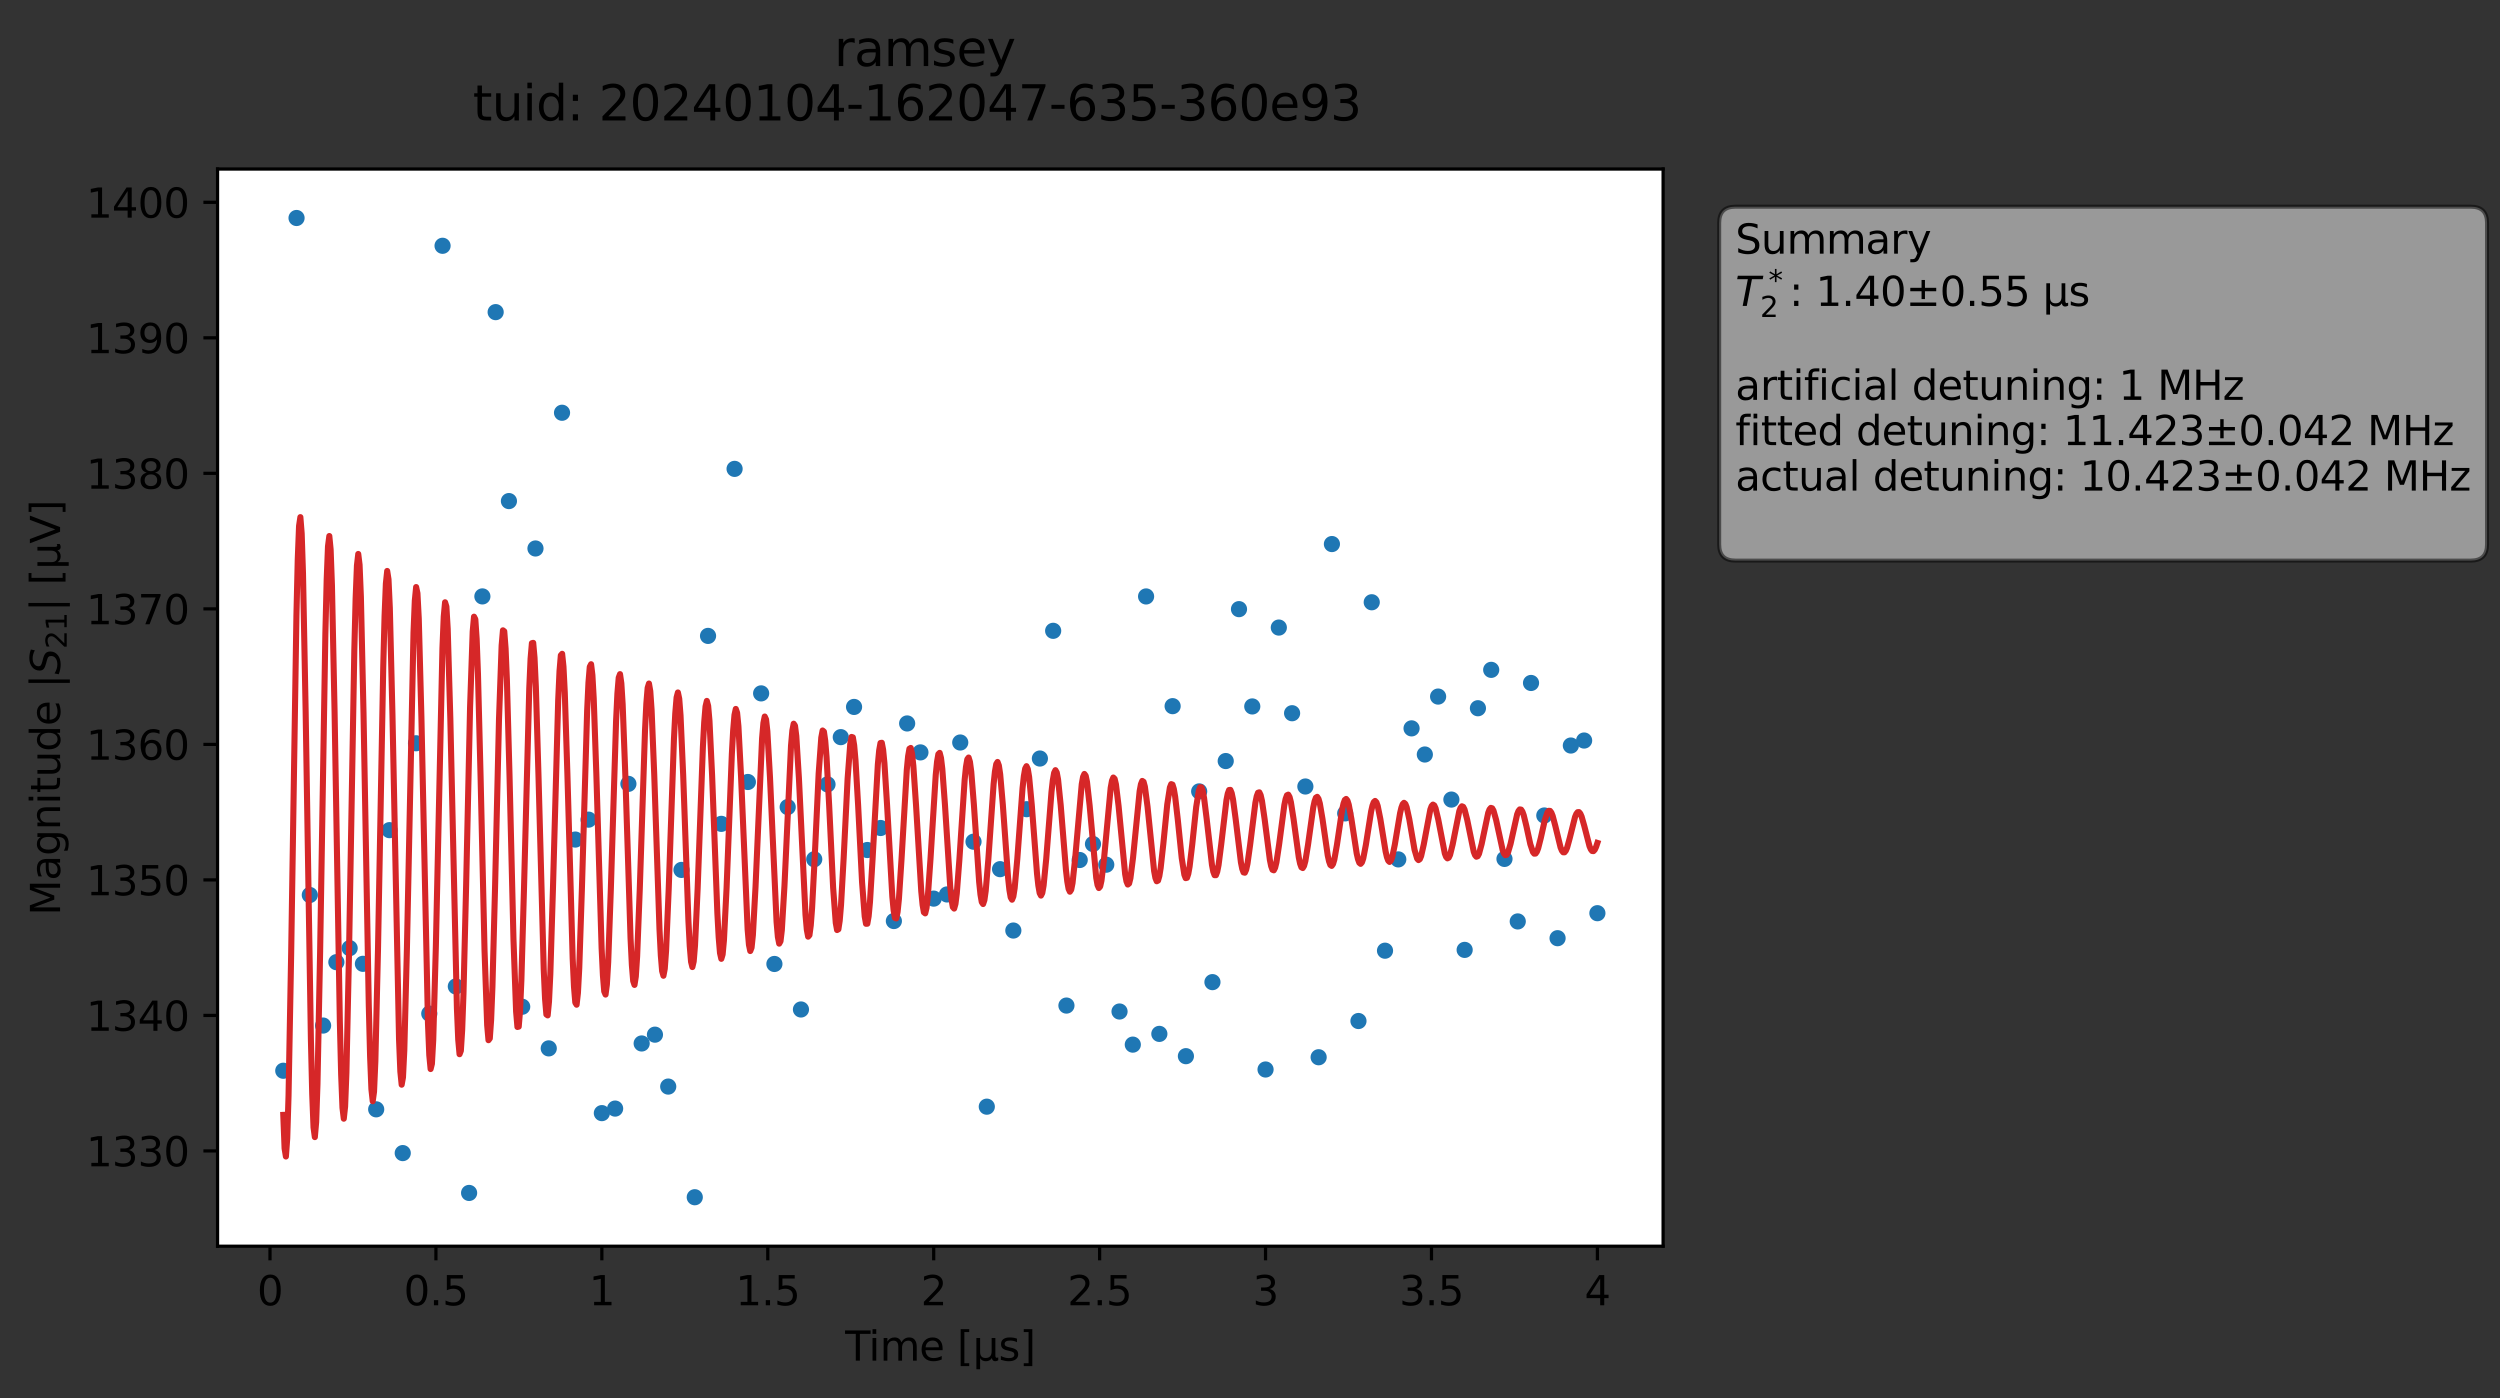 <?xml version="1.0" encoding="utf-8" standalone="no"?>
<!DOCTYPE svg PUBLIC "-//W3C//DTD SVG 1.1//EN"
  "http://www.w3.org/Graphics/SVG/1.1/DTD/svg11.dtd">
<svg xmlns:xlink="http://www.w3.org/1999/xlink" width="617.626pt" height="345.428pt" viewBox="0 0 617.626 345.428" xmlns="http://www.w3.org/2000/svg" version="1.1">
 <rect x="0" y="0" width="617.626" height="345.428" fill="#333333" stroke="none"/>
 <defs>
  <style type="text/css">*{stroke-linejoin: round; stroke-linecap: butt}</style>
 </defs>
 <g id="figure_1">
  <g id="patch_1">
   <path d="M 0 345.428 
L 617.626 345.428 
L 617.626 -0 
L 0 -0 
L 0 345.428 
z
" style="fill: none; opacity: 0"/>
  </g>
  <g id="axes_1">
   <g id="patch_2">
    <path d="M 53.75 307.872 
L 410.87 307.872 
L 410.87 41.76 
L 53.75 41.76 
z
" style="fill: #ffffff"/>
   </g>
   <g id="matplotlib.axis_1">
    <g id="xtick_1">
     <g id="line2d_1">
      <defs>
       <path id="m77ac76344a" d="M 0 0 
L 0 3.5 
" style="stroke: #000000; stroke-width: 0.8"/>
      </defs>
      <g>
       <use xlink:href="#m77ac76344a" x="66.703" y="307.872" style="stroke: #000000; stroke-width: 0.8"/>
      </g>
     </g>
     <g id="text_1">
      <!-- 0 -->
      <g transform="translate(63.522 322.47) scale(0.1 -0.1)">
       <defs>
        <path id="DejaVuSans-30" d="M 2034 4250 
Q 1547 4250 1301 3770 
Q 1056 3291 1056 2328 
Q 1056 1369 1301 889 
Q 1547 409 2034 409 
Q 2525 409 2770 889 
Q 3016 1369 3016 2328 
Q 3016 3291 2770 3770 
Q 2525 4250 2034 4250 
z
M 2034 4750 
Q 2819 4750 3233 4129 
Q 3647 3509 3647 2328 
Q 3647 1150 3233 529 
Q 2819 -91 2034 -91 
Q 1250 -91 836 529 
Q 422 1150 422 2328 
Q 422 3509 836 4129 
Q 1250 4750 2034 4750 
z
" transform="scale(0.016)"/>
       </defs>
       <use xlink:href="#DejaVuSans-30"/>
      </g>
     </g>
    </g>
    <g id="xtick_2">
     <g id="line2d_2">
      <g>
       <use xlink:href="#m77ac76344a" x="107.695" y="307.872" style="stroke: #000000; stroke-width: 0.8"/>
      </g>
     </g>
     <g id="text_2">
      <!-- 0.5 -->
      <g transform="translate(99.744 322.47) scale(0.1 -0.1)">
       <defs>
        <path id="DejaVuSans-2e" d="M 684 794 
L 1344 794 
L 1344 0 
L 684 0 
L 684 794 
z
" transform="scale(0.016)"/>
        <path id="DejaVuSans-35" d="M 691 4666 
L 3169 4666 
L 3169 4134 
L 1269 4134 
L 1269 2991 
Q 1406 3038 1543 3061 
Q 1681 3084 1819 3084 
Q 2600 3084 3056 2656 
Q 3513 2228 3513 1497 
Q 3513 744 3044 326 
Q 2575 -91 1722 -91 
Q 1428 -91 1123 -41 
Q 819 9 494 109 
L 494 744 
Q 775 591 1075 516 
Q 1375 441 1709 441 
Q 2250 441 2565 725 
Q 2881 1009 2881 1497 
Q 2881 1984 2565 2268 
Q 2250 2553 1709 2553 
Q 1456 2553 1204 2497 
Q 953 2441 691 2322 
L 691 4666 
z
" transform="scale(0.016)"/>
       </defs>
       <use xlink:href="#DejaVuSans-30"/>
       <use xlink:href="#DejaVuSans-2e" x="63.623"/>
       <use xlink:href="#DejaVuSans-35" x="95.41"/>
      </g>
     </g>
    </g>
    <g id="xtick_3">
     <g id="line2d_3">
      <g>
       <use xlink:href="#m77ac76344a" x="148.687" y="307.872" style="stroke: #000000; stroke-width: 0.8"/>
      </g>
     </g>
     <g id="text_3">
      <!-- 1 -->
      <g transform="translate(145.506 322.47) scale(0.1 -0.1)">
       <defs>
        <path id="DejaVuSans-31" d="M 794 531 
L 1825 531 
L 1825 4091 
L 703 3866 
L 703 4441 
L 1819 4666 
L 2450 4666 
L 2450 531 
L 3481 531 
L 3481 0 
L 794 0 
L 794 531 
z
" transform="scale(0.016)"/>
       </defs>
       <use xlink:href="#DejaVuSans-31"/>
      </g>
     </g>
    </g>
    <g id="xtick_4">
     <g id="line2d_4">
      <g>
       <use xlink:href="#m77ac76344a" x="189.679" y="307.872" style="stroke: #000000; stroke-width: 0.8"/>
      </g>
     </g>
     <g id="text_4">
      <!-- 1.5 -->
      <g transform="translate(181.727 322.47) scale(0.1 -0.1)">
       <use xlink:href="#DejaVuSans-31"/>
       <use xlink:href="#DejaVuSans-2e" x="63.623"/>
       <use xlink:href="#DejaVuSans-35" x="95.41"/>
      </g>
     </g>
    </g>
    <g id="xtick_5">
     <g id="line2d_5">
      <g>
       <use xlink:href="#m77ac76344a" x="230.67" y="307.872" style="stroke: #000000; stroke-width: 0.8"/>
      </g>
     </g>
     <g id="text_5">
      <!-- 2 -->
      <g transform="translate(227.489 322.47) scale(0.1 -0.1)">
       <defs>
        <path id="DejaVuSans-32" d="M 1228 531 
L 3431 531 
L 3431 0 
L 469 0 
L 469 531 
Q 828 903 1448 1529 
Q 2069 2156 2228 2338 
Q 2531 2678 2651 2914 
Q 2772 3150 2772 3378 
Q 2772 3750 2511 3984 
Q 2250 4219 1831 4219 
Q 1534 4219 1204 4116 
Q 875 4013 500 3803 
L 500 4441 
Q 881 4594 1212 4672 
Q 1544 4750 1819 4750 
Q 2544 4750 2975 4387 
Q 3406 4025 3406 3419 
Q 3406 3131 3298 2873 
Q 3191 2616 2906 2266 
Q 2828 2175 2409 1742 
Q 1991 1309 1228 531 
z
" transform="scale(0.016)"/>
       </defs>
       <use xlink:href="#DejaVuSans-32"/>
      </g>
     </g>
    </g>
    <g id="xtick_6">
     <g id="line2d_6">
      <g>
       <use xlink:href="#m77ac76344a" x="271.662" y="307.872" style="stroke: #000000; stroke-width: 0.8"/>
      </g>
     </g>
     <g id="text_6">
      <!-- 2.5 -->
      <g transform="translate(263.711 322.47) scale(0.1 -0.1)">
       <use xlink:href="#DejaVuSans-32"/>
       <use xlink:href="#DejaVuSans-2e" x="63.623"/>
       <use xlink:href="#DejaVuSans-35" x="95.41"/>
      </g>
     </g>
    </g>
    <g id="xtick_7">
     <g id="line2d_7">
      <g>
       <use xlink:href="#m77ac76344a" x="312.654" y="307.872" style="stroke: #000000; stroke-width: 0.8"/>
      </g>
     </g>
     <g id="text_7">
      <!-- 3 -->
      <g transform="translate(309.473 322.47) scale(0.1 -0.1)">
       <defs>
        <path id="DejaVuSans-33" d="M 2597 2516 
Q 3050 2419 3304 2112 
Q 3559 1806 3559 1356 
Q 3559 666 3084 287 
Q 2609 -91 1734 -91 
Q 1441 -91 1130 -33 
Q 819 25 488 141 
L 488 750 
Q 750 597 1062 519 
Q 1375 441 1716 441 
Q 2309 441 2620 675 
Q 2931 909 2931 1356 
Q 2931 1769 2642 2001 
Q 2353 2234 1838 2234 
L 1294 2234 
L 1294 2753 
L 1863 2753 
Q 2328 2753 2575 2939 
Q 2822 3125 2822 3475 
Q 2822 3834 2567 4026 
Q 2313 4219 1838 4219 
Q 1578 4219 1281 4162 
Q 984 4106 628 3988 
L 628 4550 
Q 988 4650 1302 4700 
Q 1616 4750 1894 4750 
Q 2613 4750 3031 4423 
Q 3450 4097 3450 3541 
Q 3450 3153 3228 2886 
Q 3006 2619 2597 2516 
z
" transform="scale(0.016)"/>
       </defs>
       <use xlink:href="#DejaVuSans-33"/>
      </g>
     </g>
    </g>
    <g id="xtick_8">
     <g id="line2d_8">
      <g>
       <use xlink:href="#m77ac76344a" x="353.646" y="307.872" style="stroke: #000000; stroke-width: 0.8"/>
      </g>
     </g>
     <g id="text_8">
      <!-- 3.5 -->
      <g transform="translate(345.694 322.47) scale(0.1 -0.1)">
       <use xlink:href="#DejaVuSans-33"/>
       <use xlink:href="#DejaVuSans-2e" x="63.623"/>
       <use xlink:href="#DejaVuSans-35" x="95.41"/>
      </g>
     </g>
    </g>
    <g id="xtick_9">
     <g id="line2d_9">
      <g>
       <use xlink:href="#m77ac76344a" x="394.637" y="307.872" style="stroke: #000000; stroke-width: 0.8"/>
      </g>
     </g>
     <g id="text_9">
      <!-- 4 -->
      <g transform="translate(391.456 322.47) scale(0.1 -0.1)">
       <defs>
        <path id="DejaVuSans-34" d="M 2419 4116 
L 825 1625 
L 2419 1625 
L 2419 4116 
z
M 2253 4666 
L 3047 4666 
L 3047 1625 
L 3713 1625 
L 3713 1100 
L 3047 1100 
L 3047 0 
L 2419 0 
L 2419 1100 
L 313 1100 
L 313 1709 
L 2253 4666 
z
" transform="scale(0.016)"/>
       </defs>
       <use xlink:href="#DejaVuSans-34"/>
      </g>
     </g>
    </g>
    <g id="text_10">
     <!-- Time [μs] -->
     <g transform="translate(208.8 336.149) scale(0.1 -0.1)">
      <defs>
       <path id="DejaVuSans-54" d="M -19 4666 
L 3928 4666 
L 3928 4134 
L 2272 4134 
L 2272 0 
L 1638 0 
L 1638 4134 
L -19 4134 
L -19 4666 
z
" transform="scale(0.016)"/>
       <path id="DejaVuSans-69" d="M 603 3500 
L 1178 3500 
L 1178 0 
L 603 0 
L 603 3500 
z
M 603 4863 
L 1178 4863 
L 1178 4134 
L 603 4134 
L 603 4863 
z
" transform="scale(0.016)"/>
       <path id="DejaVuSans-6d" d="M 3328 2828 
Q 3544 3216 3844 3400 
Q 4144 3584 4550 3584 
Q 5097 3584 5394 3201 
Q 5691 2819 5691 2113 
L 5691 0 
L 5113 0 
L 5113 2094 
Q 5113 2597 4934 2840 
Q 4756 3084 4391 3084 
Q 3944 3084 3684 2787 
Q 3425 2491 3425 1978 
L 3425 0 
L 2847 0 
L 2847 2094 
Q 2847 2600 2669 2842 
Q 2491 3084 2119 3084 
Q 1678 3084 1418 2786 
Q 1159 2488 1159 1978 
L 1159 0 
L 581 0 
L 581 3500 
L 1159 3500 
L 1159 2956 
Q 1356 3278 1631 3431 
Q 1906 3584 2284 3584 
Q 2666 3584 2933 3390 
Q 3200 3197 3328 2828 
z
" transform="scale(0.016)"/>
       <path id="DejaVuSans-65" d="M 3597 1894 
L 3597 1613 
L 953 1613 
Q 991 1019 1311 708 
Q 1631 397 2203 397 
Q 2534 397 2845 478 
Q 3156 559 3463 722 
L 3463 178 
Q 3153 47 2828 -22 
Q 2503 -91 2169 -91 
Q 1331 -91 842 396 
Q 353 884 353 1716 
Q 353 2575 817 3079 
Q 1281 3584 2069 3584 
Q 2775 3584 3186 3129 
Q 3597 2675 3597 1894 
z
M 3022 2063 
Q 3016 2534 2758 2815 
Q 2500 3097 2075 3097 
Q 1594 3097 1305 2825 
Q 1016 2553 972 2059 
L 3022 2063 
z
" transform="scale(0.016)"/>
       <path id="DejaVuSans-20" transform="scale(0.016)"/>
       <path id="DejaVuSans-5b" d="M 550 4863 
L 1875 4863 
L 1875 4416 
L 1125 4416 
L 1125 -397 
L 1875 -397 
L 1875 -844 
L 550 -844 
L 550 4863 
z
" transform="scale(0.016)"/>
       <path id="DejaVuSans-3bc" d="M 544 -1331 
L 544 3500 
L 1119 3500 
L 1119 1325 
Q 1119 872 1334 640 
Q 1550 409 1972 409 
Q 2434 409 2667 671 
Q 2900 934 2900 1459 
L 2900 3500 
L 3475 3500 
L 3475 806 
Q 3475 619 3529 530 
Q 3584 441 3700 441 
Q 3728 441 3778 458 
Q 3828 475 3916 513 
L 3916 50 
Q 3788 -22 3673 -56 
Q 3559 -91 3450 -91 
Q 3234 -91 3106 31 
Q 2978 153 2931 403 
Q 2775 156 2548 32 
Q 2322 -91 2016 -91 
Q 1697 -91 1473 31 
Q 1250 153 1119 397 
L 1119 -1331 
L 544 -1331 
z
" transform="scale(0.016)"/>
       <path id="DejaVuSans-73" d="M 2834 3397 
L 2834 2853 
Q 2591 2978 2328 3040 
Q 2066 3103 1784 3103 
Q 1356 3103 1142 2972 
Q 928 2841 928 2578 
Q 928 2378 1081 2264 
Q 1234 2150 1697 2047 
L 1894 2003 
Q 2506 1872 2764 1633 
Q 3022 1394 3022 966 
Q 3022 478 2636 193 
Q 2250 -91 1575 -91 
Q 1294 -91 989 -36 
Q 684 19 347 128 
L 347 722 
Q 666 556 975 473 
Q 1284 391 1588 391 
Q 1994 391 2212 530 
Q 2431 669 2431 922 
Q 2431 1156 2273 1281 
Q 2116 1406 1581 1522 
L 1381 1569 
Q 847 1681 609 1914 
Q 372 2147 372 2553 
Q 372 3047 722 3315 
Q 1072 3584 1716 3584 
Q 2034 3584 2315 3537 
Q 2597 3491 2834 3397 
z
" transform="scale(0.016)"/>
       <path id="DejaVuSans-5d" d="M 1947 4863 
L 1947 -844 
L 622 -844 
L 622 -397 
L 1369 -397 
L 1369 4416 
L 622 4416 
L 622 4863 
L 1947 4863 
z
" transform="scale(0.016)"/>
      </defs>
      <use xlink:href="#DejaVuSans-54"/>
      <use xlink:href="#DejaVuSans-69" x="57.959"/>
      <use xlink:href="#DejaVuSans-6d" x="85.742"/>
      <use xlink:href="#DejaVuSans-65" x="183.154"/>
      <use xlink:href="#DejaVuSans-20" x="244.678"/>
      <use xlink:href="#DejaVuSans-5b" x="276.465"/>
      <use xlink:href="#DejaVuSans-3bc" x="315.479"/>
      <use xlink:href="#DejaVuSans-73" x="379.102"/>
      <use xlink:href="#DejaVuSans-5d" x="431.201"/>
     </g>
    </g>
   </g>
   <g id="matplotlib.axis_2">
    <g id="ytick_1">
     <g id="line2d_10">
      <defs>
       <path id="m6d3732e608" d="M 0 0 
L -3.5 0 
" style="stroke: #000000; stroke-width: 0.8"/>
      </defs>
      <g>
       <use xlink:href="#m6d3732e608" x="53.75" y="284.34" style="stroke: #000000; stroke-width: 0.8"/>
      </g>
     </g>
     <g id="text_11">
      <!-- 1330 -->
      <g transform="translate(21.3 288.14) scale(0.1 -0.1)">
       <use xlink:href="#DejaVuSans-31"/>
       <use xlink:href="#DejaVuSans-33" x="63.623"/>
       <use xlink:href="#DejaVuSans-33" x="127.246"/>
       <use xlink:href="#DejaVuSans-30" x="190.869"/>
      </g>
     </g>
    </g>
    <g id="ytick_2">
     <g id="line2d_11">
      <g>
       <use xlink:href="#m6d3732e608" x="53.75" y="250.861" style="stroke: #000000; stroke-width: 0.8"/>
      </g>
     </g>
     <g id="text_12">
      <!-- 1340 -->
      <g transform="translate(21.3 254.66) scale(0.1 -0.1)">
       <use xlink:href="#DejaVuSans-31"/>
       <use xlink:href="#DejaVuSans-33" x="63.623"/>
       <use xlink:href="#DejaVuSans-34" x="127.246"/>
       <use xlink:href="#DejaVuSans-30" x="190.869"/>
      </g>
     </g>
    </g>
    <g id="ytick_3">
     <g id="line2d_12">
      <g>
       <use xlink:href="#m6d3732e608" x="53.75" y="217.381" style="stroke: #000000; stroke-width: 0.8"/>
      </g>
     </g>
     <g id="text_13">
      <!-- 1350 -->
      <g transform="translate(21.3 221.18) scale(0.1 -0.1)">
       <use xlink:href="#DejaVuSans-31"/>
       <use xlink:href="#DejaVuSans-33" x="63.623"/>
       <use xlink:href="#DejaVuSans-35" x="127.246"/>
       <use xlink:href="#DejaVuSans-30" x="190.869"/>
      </g>
     </g>
    </g>
    <g id="ytick_4">
     <g id="line2d_13">
      <g>
       <use xlink:href="#m6d3732e608" x="53.75" y="183.901" style="stroke: #000000; stroke-width: 0.8"/>
      </g>
     </g>
     <g id="text_14">
      <!-- 1360 -->
      <g transform="translate(21.3 187.7) scale(0.1 -0.1)">
       <defs>
        <path id="DejaVuSans-36" d="M 2113 2584 
Q 1688 2584 1439 2293 
Q 1191 2003 1191 1497 
Q 1191 994 1439 701 
Q 1688 409 2113 409 
Q 2538 409 2786 701 
Q 3034 994 3034 1497 
Q 3034 2003 2786 2293 
Q 2538 2584 2113 2584 
z
M 3366 4563 
L 3366 3988 
Q 3128 4100 2886 4159 
Q 2644 4219 2406 4219 
Q 1781 4219 1451 3797 
Q 1122 3375 1075 2522 
Q 1259 2794 1537 2939 
Q 1816 3084 2150 3084 
Q 2853 3084 3261 2657 
Q 3669 2231 3669 1497 
Q 3669 778 3244 343 
Q 2819 -91 2113 -91 
Q 1303 -91 875 529 
Q 447 1150 447 2328 
Q 447 3434 972 4092 
Q 1497 4750 2381 4750 
Q 2619 4750 2861 4703 
Q 3103 4656 3366 4563 
z
" transform="scale(0.016)"/>
       </defs>
       <use xlink:href="#DejaVuSans-31"/>
       <use xlink:href="#DejaVuSans-33" x="63.623"/>
       <use xlink:href="#DejaVuSans-36" x="127.246"/>
       <use xlink:href="#DejaVuSans-30" x="190.869"/>
      </g>
     </g>
    </g>
    <g id="ytick_5">
     <g id="line2d_14">
      <g>
       <use xlink:href="#m6d3732e608" x="53.75" y="150.421" style="stroke: #000000; stroke-width: 0.8"/>
      </g>
     </g>
     <g id="text_15">
      <!-- 1370 -->
      <g transform="translate(21.3 154.22) scale(0.1 -0.1)">
       <defs>
        <path id="DejaVuSans-37" d="M 525 4666 
L 3525 4666 
L 3525 4397 
L 1831 0 
L 1172 0 
L 2766 4134 
L 525 4134 
L 525 4666 
z
" transform="scale(0.016)"/>
       </defs>
       <use xlink:href="#DejaVuSans-31"/>
       <use xlink:href="#DejaVuSans-33" x="63.623"/>
       <use xlink:href="#DejaVuSans-37" x="127.246"/>
       <use xlink:href="#DejaVuSans-30" x="190.869"/>
      </g>
     </g>
    </g>
    <g id="ytick_6">
     <g id="line2d_15">
      <g>
       <use xlink:href="#m6d3732e608" x="53.75" y="116.941" style="stroke: #000000; stroke-width: 0.8"/>
      </g>
     </g>
     <g id="text_16">
      <!-- 1380 -->
      <g transform="translate(21.3 120.741) scale(0.1 -0.1)">
       <defs>
        <path id="DejaVuSans-38" d="M 2034 2216 
Q 1584 2216 1326 1975 
Q 1069 1734 1069 1313 
Q 1069 891 1326 650 
Q 1584 409 2034 409 
Q 2484 409 2743 651 
Q 3003 894 3003 1313 
Q 3003 1734 2745 1975 
Q 2488 2216 2034 2216 
z
M 1403 2484 
Q 997 2584 770 2862 
Q 544 3141 544 3541 
Q 544 4100 942 4425 
Q 1341 4750 2034 4750 
Q 2731 4750 3128 4425 
Q 3525 4100 3525 3541 
Q 3525 3141 3298 2862 
Q 3072 2584 2669 2484 
Q 3125 2378 3379 2068 
Q 3634 1759 3634 1313 
Q 3634 634 3220 271 
Q 2806 -91 2034 -91 
Q 1263 -91 848 271 
Q 434 634 434 1313 
Q 434 1759 690 2068 
Q 947 2378 1403 2484 
z
M 1172 3481 
Q 1172 3119 1398 2916 
Q 1625 2713 2034 2713 
Q 2441 2713 2670 2916 
Q 2900 3119 2900 3481 
Q 2900 3844 2670 4047 
Q 2441 4250 2034 4250 
Q 1625 4250 1398 4047 
Q 1172 3844 1172 3481 
z
" transform="scale(0.016)"/>
       </defs>
       <use xlink:href="#DejaVuSans-31"/>
       <use xlink:href="#DejaVuSans-33" x="63.623"/>
       <use xlink:href="#DejaVuSans-38" x="127.246"/>
       <use xlink:href="#DejaVuSans-30" x="190.869"/>
      </g>
     </g>
    </g>
    <g id="ytick_7">
     <g id="line2d_16">
      <g>
       <use xlink:href="#m6d3732e608" x="53.75" y="83.461" style="stroke: #000000; stroke-width: 0.8"/>
      </g>
     </g>
     <g id="text_17">
      <!-- 1390 -->
      <g transform="translate(21.3 87.261) scale(0.1 -0.1)">
       <defs>
        <path id="DejaVuSans-39" d="M 703 97 
L 703 672 
Q 941 559 1184 500 
Q 1428 441 1663 441 
Q 2288 441 2617 861 
Q 2947 1281 2994 2138 
Q 2813 1869 2534 1725 
Q 2256 1581 1919 1581 
Q 1219 1581 811 2004 
Q 403 2428 403 3163 
Q 403 3881 828 4315 
Q 1253 4750 1959 4750 
Q 2769 4750 3195 4129 
Q 3622 3509 3622 2328 
Q 3622 1225 3098 567 
Q 2575 -91 1691 -91 
Q 1453 -91 1209 -44 
Q 966 3 703 97 
z
M 1959 2075 
Q 2384 2075 2632 2365 
Q 2881 2656 2881 3163 
Q 2881 3666 2632 3958 
Q 2384 4250 1959 4250 
Q 1534 4250 1286 3958 
Q 1038 3666 1038 3163 
Q 1038 2656 1286 2365 
Q 1534 2075 1959 2075 
z
" transform="scale(0.016)"/>
       </defs>
       <use xlink:href="#DejaVuSans-31"/>
       <use xlink:href="#DejaVuSans-33" x="63.623"/>
       <use xlink:href="#DejaVuSans-39" x="127.246"/>
       <use xlink:href="#DejaVuSans-30" x="190.869"/>
      </g>
     </g>
    </g>
    <g id="ytick_8">
     <g id="line2d_17">
      <g>
       <use xlink:href="#m6d3732e608" x="53.75" y="49.982" style="stroke: #000000; stroke-width: 0.8"/>
      </g>
     </g>
     <g id="text_18">
      <!-- 1400 -->
      <g transform="translate(21.3 53.781) scale(0.1 -0.1)">
       <use xlink:href="#DejaVuSans-31"/>
       <use xlink:href="#DejaVuSans-34" x="63.623"/>
       <use xlink:href="#DejaVuSans-30" x="127.246"/>
       <use xlink:href="#DejaVuSans-30" x="190.869"/>
      </g>
     </g>
    </g>
    <g id="text_19">
     <!-- Magnitude |$S_{21}|$ [μV] -->
     <g transform="translate(14.9 226.166) rotate(-90) scale(0.1 -0.1)">
      <defs>
       <path id="DejaVuSans-4d" d="M 628 4666 
L 1569 4666 
L 2759 1491 
L 3956 4666 
L 4897 4666 
L 4897 0 
L 4281 0 
L 4281 4097 
L 3078 897 
L 2444 897 
L 1241 4097 
L 1241 0 
L 628 0 
L 628 4666 
z
" transform="scale(0.016)"/>
       <path id="DejaVuSans-61" d="M 2194 1759 
Q 1497 1759 1228 1600 
Q 959 1441 959 1056 
Q 959 750 1161 570 
Q 1363 391 1709 391 
Q 2188 391 2477 730 
Q 2766 1069 2766 1631 
L 2766 1759 
L 2194 1759 
z
M 3341 1997 
L 3341 0 
L 2766 0 
L 2766 531 
Q 2569 213 2275 61 
Q 1981 -91 1556 -91 
Q 1019 -91 701 211 
Q 384 513 384 1019 
Q 384 1609 779 1909 
Q 1175 2209 1959 2209 
L 2766 2209 
L 2766 2266 
Q 2766 2663 2505 2880 
Q 2244 3097 1772 3097 
Q 1472 3097 1187 3025 
Q 903 2953 641 2809 
L 641 3341 
Q 956 3463 1253 3523 
Q 1550 3584 1831 3584 
Q 2591 3584 2966 3190 
Q 3341 2797 3341 1997 
z
" transform="scale(0.016)"/>
       <path id="DejaVuSans-67" d="M 2906 1791 
Q 2906 2416 2648 2759 
Q 2391 3103 1925 3103 
Q 1463 3103 1205 2759 
Q 947 2416 947 1791 
Q 947 1169 1205 825 
Q 1463 481 1925 481 
Q 2391 481 2648 825 
Q 2906 1169 2906 1791 
z
M 3481 434 
Q 3481 -459 3084 -895 
Q 2688 -1331 1869 -1331 
Q 1566 -1331 1297 -1286 
Q 1028 -1241 775 -1147 
L 775 -588 
Q 1028 -725 1275 -790 
Q 1522 -856 1778 -856 
Q 2344 -856 2625 -561 
Q 2906 -266 2906 331 
L 2906 616 
Q 2728 306 2450 153 
Q 2172 0 1784 0 
Q 1141 0 747 490 
Q 353 981 353 1791 
Q 353 2603 747 3093 
Q 1141 3584 1784 3584 
Q 2172 3584 2450 3431 
Q 2728 3278 2906 2969 
L 2906 3500 
L 3481 3500 
L 3481 434 
z
" transform="scale(0.016)"/>
       <path id="DejaVuSans-6e" d="M 3513 2113 
L 3513 0 
L 2938 0 
L 2938 2094 
Q 2938 2591 2744 2837 
Q 2550 3084 2163 3084 
Q 1697 3084 1428 2787 
Q 1159 2491 1159 1978 
L 1159 0 
L 581 0 
L 581 3500 
L 1159 3500 
L 1159 2956 
Q 1366 3272 1645 3428 
Q 1925 3584 2291 3584 
Q 2894 3584 3203 3211 
Q 3513 2838 3513 2113 
z
" transform="scale(0.016)"/>
       <path id="DejaVuSans-74" d="M 1172 4494 
L 1172 3500 
L 2356 3500 
L 2356 3053 
L 1172 3053 
L 1172 1153 
Q 1172 725 1289 603 
Q 1406 481 1766 481 
L 2356 481 
L 2356 0 
L 1766 0 
Q 1100 0 847 248 
Q 594 497 594 1153 
L 594 3053 
L 172 3053 
L 172 3500 
L 594 3500 
L 594 4494 
L 1172 4494 
z
" transform="scale(0.016)"/>
       <path id="DejaVuSans-75" d="M 544 1381 
L 544 3500 
L 1119 3500 
L 1119 1403 
Q 1119 906 1312 657 
Q 1506 409 1894 409 
Q 2359 409 2629 706 
Q 2900 1003 2900 1516 
L 2900 3500 
L 3475 3500 
L 3475 0 
L 2900 0 
L 2900 538 
Q 2691 219 2414 64 
Q 2138 -91 1772 -91 
Q 1169 -91 856 284 
Q 544 659 544 1381 
z
M 1991 3584 
L 1991 3584 
z
" transform="scale(0.016)"/>
       <path id="DejaVuSans-64" d="M 2906 2969 
L 2906 4863 
L 3481 4863 
L 3481 0 
L 2906 0 
L 2906 525 
Q 2725 213 2448 61 
Q 2172 -91 1784 -91 
Q 1150 -91 751 415 
Q 353 922 353 1747 
Q 353 2572 751 3078 
Q 1150 3584 1784 3584 
Q 2172 3584 2448 3432 
Q 2725 3281 2906 2969 
z
M 947 1747 
Q 947 1113 1208 752 
Q 1469 391 1925 391 
Q 2381 391 2643 752 
Q 2906 1113 2906 1747 
Q 2906 2381 2643 2742 
Q 2381 3103 1925 3103 
Q 1469 3103 1208 2742 
Q 947 2381 947 1747 
z
" transform="scale(0.016)"/>
       <path id="DejaVuSans-7c" d="M 1344 4891 
L 1344 -1509 
L 813 -1509 
L 813 4891 
L 1344 4891 
z
" transform="scale(0.016)"/>
       <path id="DejaVuSans-Oblique-53" d="M 3859 4513 
L 3738 3897 
Q 3422 4066 3111 4152 
Q 2800 4238 2509 4238 
Q 1944 4238 1609 3991 
Q 1275 3744 1275 3334 
Q 1275 3109 1398 2989 
Q 1522 2869 2034 2731 
L 2413 2638 
Q 3053 2472 3303 2217 
Q 3553 1963 3553 1503 
Q 3553 797 2998 353 
Q 2444 -91 1538 -91 
Q 1166 -91 791 -17 
Q 416 56 38 206 
L 166 856 
Q 513 641 861 531 
Q 1209 422 1556 422 
Q 2147 422 2503 684 
Q 2859 947 2859 1369 
Q 2859 1650 2717 1795 
Q 2575 1941 2106 2059 
L 1728 2156 
Q 1081 2325 845 2545 
Q 609 2766 609 3163 
Q 609 3859 1145 4304 
Q 1681 4750 2541 4750 
Q 2875 4750 3203 4690 
Q 3531 4631 3859 4513 
z
" transform="scale(0.016)"/>
       <path id="DejaVuSans-56" d="M 1831 0 
L 50 4666 
L 709 4666 
L 2188 738 
L 3669 4666 
L 4325 4666 
L 2547 0 
L 1831 0 
z
" transform="scale(0.016)"/>
      </defs>
      <use xlink:href="#DejaVuSans-4d" transform="translate(0 0.578)"/>
      <use xlink:href="#DejaVuSans-61" transform="translate(86.279 0.578)"/>
      <use xlink:href="#DejaVuSans-67" transform="translate(147.559 0.578)"/>
      <use xlink:href="#DejaVuSans-6e" transform="translate(211.035 0.578)"/>
      <use xlink:href="#DejaVuSans-69" transform="translate(274.414 0.578)"/>
      <use xlink:href="#DejaVuSans-74" transform="translate(302.197 0.578)"/>
      <use xlink:href="#DejaVuSans-75" transform="translate(341.406 0.578)"/>
      <use xlink:href="#DejaVuSans-64" transform="translate(404.785 0.578)"/>
      <use xlink:href="#DejaVuSans-65" transform="translate(468.262 0.578)"/>
      <use xlink:href="#DejaVuSans-20" transform="translate(529.785 0.578)"/>
      <use xlink:href="#DejaVuSans-7c" transform="translate(561.572 0.578)"/>
      <use xlink:href="#DejaVuSans-Oblique-53" transform="translate(595.264 0.578)"/>
      <use xlink:href="#DejaVuSans-32" transform="translate(658.74 -15.828) scale(0.7)"/>
      <use xlink:href="#DejaVuSans-31" transform="translate(703.276 -15.828) scale(0.7)"/>
      <use xlink:href="#DejaVuSans-7c" transform="translate(750.547 0.578)"/>
      <use xlink:href="#DejaVuSans-20" transform="translate(784.238 0.578)"/>
      <use xlink:href="#DejaVuSans-5b" transform="translate(816.025 0.578)"/>
      <use xlink:href="#DejaVuSans-3bc" transform="translate(855.039 0.578)"/>
      <use xlink:href="#DejaVuSans-56" transform="translate(918.662 0.578)"/>
      <use xlink:href="#DejaVuSans-5d" transform="translate(987.07 0.578)"/>
     </g>
    </g>
   </g>
   <g id="line2d_18">
    <defs>
     <path id="m6fc292f282" d="M 0 1.5 
C 0.398 1.5 0.779 1.342 1.061 1.061 
C 1.342 0.779 1.5 0.398 1.5 0 
C 1.5 -0.398 1.342 -0.779 1.061 -1.061 
C 0.779 -1.342 0.398 -1.5 0 -1.5 
C -0.398 -1.5 -0.779 -1.342 -1.061 -1.061 
C -1.342 -0.779 -1.5 -0.398 -1.5 0 
C -1.5 0.398 -1.342 0.779 -1.061 1.061 
C -0.779 1.342 -0.398 1.5 0 1.5 
z
" style="stroke: #1f77b4"/>
    </defs>
    <g clip-path="url(#pd8ee639419)">
     <use xlink:href="#m6fc292f282" x="69.983" y="264.528" style="fill: #1f77b4; stroke: #1f77b4"/>
     <use xlink:href="#m6fc292f282" x="73.262" y="53.856" style="fill: #1f77b4; stroke: #1f77b4"/>
     <use xlink:href="#m6fc292f282" x="76.541" y="221.111" style="fill: #1f77b4; stroke: #1f77b4"/>
     <use xlink:href="#m6fc292f282" x="79.821" y="253.363" style="fill: #1f77b4; stroke: #1f77b4"/>
     <use xlink:href="#m6fc292f282" x="83.1" y="237.706" style="fill: #1f77b4; stroke: #1f77b4"/>
     <use xlink:href="#m6fc292f282" x="86.379" y="234.241" style="fill: #1f77b4; stroke: #1f77b4"/>
     <use xlink:href="#m6fc292f282" x="89.659" y="238.113" style="fill: #1f77b4; stroke: #1f77b4"/>
     <use xlink:href="#m6fc292f282" x="92.938" y="274.061" style="fill: #1f77b4; stroke: #1f77b4"/>
     <use xlink:href="#m6fc292f282" x="96.217" y="205.09" style="fill: #1f77b4; stroke: #1f77b4"/>
     <use xlink:href="#m6fc292f282" x="99.497" y="284.872" style="fill: #1f77b4; stroke: #1f77b4"/>
     <use xlink:href="#m6fc292f282" x="102.776" y="183.624" style="fill: #1f77b4; stroke: #1f77b4"/>
     <use xlink:href="#m6fc292f282" x="106.055" y="250.42" style="fill: #1f77b4; stroke: #1f77b4"/>
     <use xlink:href="#m6fc292f282" x="109.335" y="60.722" style="fill: #1f77b4; stroke: #1f77b4"/>
     <use xlink:href="#m6fc292f282" x="112.614" y="243.701" style="fill: #1f77b4; stroke: #1f77b4"/>
     <use xlink:href="#m6fc292f282" x="115.893" y="294.717" style="fill: #1f77b4; stroke: #1f77b4"/>
     <use xlink:href="#m6fc292f282" x="119.173" y="147.343" style="fill: #1f77b4; stroke: #1f77b4"/>
     <use xlink:href="#m6fc292f282" x="122.452" y="77.112" style="fill: #1f77b4; stroke: #1f77b4"/>
     <use xlink:href="#m6fc292f282" x="125.731" y="123.792" style="fill: #1f77b4; stroke: #1f77b4"/>
     <use xlink:href="#m6fc292f282" x="129.011" y="248.716" style="fill: #1f77b4; stroke: #1f77b4"/>
     <use xlink:href="#m6fc292f282" x="132.29" y="135.502" style="fill: #1f77b4; stroke: #1f77b4"/>
     <use xlink:href="#m6fc292f282" x="135.57" y="259.003" style="fill: #1f77b4; stroke: #1f77b4"/>
     <use xlink:href="#m6fc292f282" x="138.849" y="101.972" style="fill: #1f77b4; stroke: #1f77b4"/>
     <use xlink:href="#m6fc292f282" x="142.128" y="207.413" style="fill: #1f77b4; stroke: #1f77b4"/>
     <use xlink:href="#m6fc292f282" x="145.408" y="202.495" style="fill: #1f77b4; stroke: #1f77b4"/>
     <use xlink:href="#m6fc292f282" x="148.687" y="274.999" style="fill: #1f77b4; stroke: #1f77b4"/>
     <use xlink:href="#m6fc292f282" x="151.966" y="273.875" style="fill: #1f77b4; stroke: #1f77b4"/>
     <use xlink:href="#m6fc292f282" x="155.246" y="193.653" style="fill: #1f77b4; stroke: #1f77b4"/>
     <use xlink:href="#m6fc292f282" x="158.525" y="257.789" style="fill: #1f77b4; stroke: #1f77b4"/>
     <use xlink:href="#m6fc292f282" x="161.804" y="255.615" style="fill: #1f77b4; stroke: #1f77b4"/>
     <use xlink:href="#m6fc292f282" x="165.084" y="268.438" style="fill: #1f77b4; stroke: #1f77b4"/>
     <use xlink:href="#m6fc292f282" x="168.363" y="214.915" style="fill: #1f77b4; stroke: #1f77b4"/>
     <use xlink:href="#m6fc292f282" x="171.642" y="295.776" style="fill: #1f77b4; stroke: #1f77b4"/>
     <use xlink:href="#m6fc292f282" x="174.922" y="157.101" style="fill: #1f77b4; stroke: #1f77b4"/>
     <use xlink:href="#m6fc292f282" x="178.201" y="203.534" style="fill: #1f77b4; stroke: #1f77b4"/>
     <use xlink:href="#m6fc292f282" x="181.48" y="115.836" style="fill: #1f77b4; stroke: #1f77b4"/>
     <use xlink:href="#m6fc292f282" x="184.76" y="193.191" style="fill: #1f77b4; stroke: #1f77b4"/>
     <use xlink:href="#m6fc292f282" x="188.039" y="171.301" style="fill: #1f77b4; stroke: #1f77b4"/>
     <use xlink:href="#m6fc292f282" x="191.318" y="238.148" style="fill: #1f77b4; stroke: #1f77b4"/>
     <use xlink:href="#m6fc292f282" x="194.598" y="199.386" style="fill: #1f77b4; stroke: #1f77b4"/>
     <use xlink:href="#m6fc292f282" x="197.877" y="249.393" style="fill: #1f77b4; stroke: #1f77b4"/>
     <use xlink:href="#m6fc292f282" x="201.156" y="212.28" style="fill: #1f77b4; stroke: #1f77b4"/>
     <use xlink:href="#m6fc292f282" x="204.436" y="193.782" style="fill: #1f77b4; stroke: #1f77b4"/>
     <use xlink:href="#m6fc292f282" x="207.715" y="182.11" style="fill: #1f77b4; stroke: #1f77b4"/>
     <use xlink:href="#m6fc292f282" x="210.994" y="174.648" style="fill: #1f77b4; stroke: #1f77b4"/>
     <use xlink:href="#m6fc292f282" x="214.274" y="209.997" style="fill: #1f77b4; stroke: #1f77b4"/>
     <use xlink:href="#m6fc292f282" x="217.553" y="204.557" style="fill: #1f77b4; stroke: #1f77b4"/>
     <use xlink:href="#m6fc292f282" x="220.832" y="227.541" style="fill: #1f77b4; stroke: #1f77b4"/>
     <use xlink:href="#m6fc292f282" x="224.112" y="178.73" style="fill: #1f77b4; stroke: #1f77b4"/>
     <use xlink:href="#m6fc292f282" x="227.391" y="185.88" style="fill: #1f77b4; stroke: #1f77b4"/>
     <use xlink:href="#m6fc292f282" x="230.67" y="222.004" style="fill: #1f77b4; stroke: #1f77b4"/>
     <use xlink:href="#m6fc292f282" x="233.95" y="220.975" style="fill: #1f77b4; stroke: #1f77b4"/>
     <use xlink:href="#m6fc292f282" x="237.229" y="183.437" style="fill: #1f77b4; stroke: #1f77b4"/>
     <use xlink:href="#m6fc292f282" x="240.508" y="207.941" style="fill: #1f77b4; stroke: #1f77b4"/>
     <use xlink:href="#m6fc292f282" x="243.788" y="273.405" style="fill: #1f77b4; stroke: #1f77b4"/>
     <use xlink:href="#m6fc292f282" x="247.067" y="214.727" style="fill: #1f77b4; stroke: #1f77b4"/>
     <use xlink:href="#m6fc292f282" x="250.346" y="229.89" style="fill: #1f77b4; stroke: #1f77b4"/>
     <use xlink:href="#m6fc292f282" x="253.626" y="199.911" style="fill: #1f77b4; stroke: #1f77b4"/>
     <use xlink:href="#m6fc292f282" x="256.905" y="187.394" style="fill: #1f77b4; stroke: #1f77b4"/>
     <use xlink:href="#m6fc292f282" x="260.184" y="155.844" style="fill: #1f77b4; stroke: #1f77b4"/>
     <use xlink:href="#m6fc292f282" x="263.464" y="248.425" style="fill: #1f77b4; stroke: #1f77b4"/>
     <use xlink:href="#m6fc292f282" x="266.743" y="212.465" style="fill: #1f77b4; stroke: #1f77b4"/>
     <use xlink:href="#m6fc292f282" x="270.022" y="208.515" style="fill: #1f77b4; stroke: #1f77b4"/>
     <use xlink:href="#m6fc292f282" x="273.302" y="213.622" style="fill: #1f77b4; stroke: #1f77b4"/>
     <use xlink:href="#m6fc292f282" x="276.581" y="249.895" style="fill: #1f77b4; stroke: #1f77b4"/>
     <use xlink:href="#m6fc292f282" x="279.86" y="258.075" style="fill: #1f77b4; stroke: #1f77b4"/>
     <use xlink:href="#m6fc292f282" x="283.14" y="147.353" style="fill: #1f77b4; stroke: #1f77b4"/>
     <use xlink:href="#m6fc292f282" x="286.419" y="255.423" style="fill: #1f77b4; stroke: #1f77b4"/>
     <use xlink:href="#m6fc292f282" x="289.698" y="174.456" style="fill: #1f77b4; stroke: #1f77b4"/>
     <use xlink:href="#m6fc292f282" x="292.978" y="260.928" style="fill: #1f77b4; stroke: #1f77b4"/>
     <use xlink:href="#m6fc292f282" x="296.257" y="195.514" style="fill: #1f77b4; stroke: #1f77b4"/>
     <use xlink:href="#m6fc292f282" x="299.536" y="242.636" style="fill: #1f77b4; stroke: #1f77b4"/>
     <use xlink:href="#m6fc292f282" x="302.816" y="188.018" style="fill: #1f77b4; stroke: #1f77b4"/>
     <use xlink:href="#m6fc292f282" x="306.095" y="150.49" style="fill: #1f77b4; stroke: #1f77b4"/>
     <use xlink:href="#m6fc292f282" x="309.374" y="174.527" style="fill: #1f77b4; stroke: #1f77b4"/>
     <use xlink:href="#m6fc292f282" x="312.654" y="264.221" style="fill: #1f77b4; stroke: #1f77b4"/>
     <use xlink:href="#m6fc292f282" x="315.933" y="155.039" style="fill: #1f77b4; stroke: #1f77b4"/>
     <use xlink:href="#m6fc292f282" x="319.212" y="176.203" style="fill: #1f77b4; stroke: #1f77b4"/>
     <use xlink:href="#m6fc292f282" x="322.492" y="194.305" style="fill: #1f77b4; stroke: #1f77b4"/>
     <use xlink:href="#m6fc292f282" x="325.771" y="261.193" style="fill: #1f77b4; stroke: #1f77b4"/>
     <use xlink:href="#m6fc292f282" x="329.05" y="134.41" style="fill: #1f77b4; stroke: #1f77b4"/>
     <use xlink:href="#m6fc292f282" x="332.33" y="200.951" style="fill: #1f77b4; stroke: #1f77b4"/>
     <use xlink:href="#m6fc292f282" x="335.609" y="252.243" style="fill: #1f77b4; stroke: #1f77b4"/>
     <use xlink:href="#m6fc292f282" x="338.889" y="148.789" style="fill: #1f77b4; stroke: #1f77b4"/>
     <use xlink:href="#m6fc292f282" x="342.168" y="234.87" style="fill: #1f77b4; stroke: #1f77b4"/>
     <use xlink:href="#m6fc292f282" x="345.447" y="212.313" style="fill: #1f77b4; stroke: #1f77b4"/>
     <use xlink:href="#m6fc292f282" x="348.727" y="179.943" style="fill: #1f77b4; stroke: #1f77b4"/>
     <use xlink:href="#m6fc292f282" x="352.006" y="186.401" style="fill: #1f77b4; stroke: #1f77b4"/>
     <use xlink:href="#m6fc292f282" x="355.285" y="172.087" style="fill: #1f77b4; stroke: #1f77b4"/>
     <use xlink:href="#m6fc292f282" x="358.565" y="197.535" style="fill: #1f77b4; stroke: #1f77b4"/>
     <use xlink:href="#m6fc292f282" x="361.844" y="234.67" style="fill: #1f77b4; stroke: #1f77b4"/>
     <use xlink:href="#m6fc292f282" x="365.123" y="174.968" style="fill: #1f77b4; stroke: #1f77b4"/>
     <use xlink:href="#m6fc292f282" x="368.403" y="165.488" style="fill: #1f77b4; stroke: #1f77b4"/>
     <use xlink:href="#m6fc292f282" x="371.682" y="212.196" style="fill: #1f77b4; stroke: #1f77b4"/>
     <use xlink:href="#m6fc292f282" x="374.961" y="227.64" style="fill: #1f77b4; stroke: #1f77b4"/>
     <use xlink:href="#m6fc292f282" x="378.241" y="168.728" style="fill: #1f77b4; stroke: #1f77b4"/>
     <use xlink:href="#m6fc292f282" x="381.52" y="201.466" style="fill: #1f77b4; stroke: #1f77b4"/>
     <use xlink:href="#m6fc292f282" x="384.799" y="231.781" style="fill: #1f77b4; stroke: #1f77b4"/>
     <use xlink:href="#m6fc292f282" x="388.079" y="184.183" style="fill: #1f77b4; stroke: #1f77b4"/>
     <use xlink:href="#m6fc292f282" x="391.358" y="182.948" style="fill: #1f77b4; stroke: #1f77b4"/>
     <use xlink:href="#m6fc292f282" x="394.637" y="225.604" style="fill: #1f77b4; stroke: #1f77b4"/>
    </g>
   </g>
   <g id="line2d_19">
    <path d="M 69.983 275.434 
L 70.308 283.734 
L 70.633 285.715 
L 70.958 281.256 
L 71.283 270.749 
L 71.933 235.509 
L 73.233 151.997 
L 73.558 138.232 
L 73.882 129.941 
L 74.207 127.757 
L 74.532 131.821 
L 74.857 141.771 
L 75.507 175.605 
L 76.807 256.731 
L 77.132 270.274 
L 77.457 278.548 
L 77.782 280.921 
L 78.107 277.234 
L 78.432 267.817 
L 79.082 235.339 
L 80.382 156.543 
L 80.707 143.223 
L 81.032 134.974 
L 81.357 132.427 
L 81.682 135.757 
L 82.007 144.661 
L 82.657 175.829 
L 83.957 252.352 
L 84.282 265.448 
L 84.607 273.665 
L 84.932 276.372 
L 85.257 273.382 
L 85.582 264.969 
L 86.232 235.064 
L 87.532 160.761 
L 87.857 147.89 
L 88.182 139.712 
L 88.507 136.857 
L 88.832 139.524 
L 89.157 147.468 
L 89.806 176.152 
L 91.106 248.29 
L 91.431 260.936 
L 91.756 269.068 
L 92.081 272.059 
L 92.406 269.698 
L 92.731 262.204 
L 93.381 234.697 
L 94.681 164.672 
L 95.006 152.25 
L 95.331 144.17 
L 95.656 141.055 
L 95.981 143.126 
L 96.306 150.189 
L 96.956 176.561 
L 98.581 256.722 
L 98.906 264.744 
L 99.231 267.973 
L 99.556 266.176 
L 99.881 259.526 
L 100.531 234.25 
L 102.156 156.323 
L 102.481 148.363 
L 102.806 145.031 
L 103.131 146.568 
L 103.456 152.824 
L 104.106 177.043 
L 105.73 252.787 
L 106.055 260.679 
L 106.38 264.105 
L 106.705 262.813 
L 107.03 256.936 
L 107.68 233.735 
L 109.305 160.125 
L 109.63 152.304 
L 109.955 148.795 
L 110.28 149.854 
L 110.605 155.37 
L 111.255 177.589 
L 112.88 249.115 
L 113.205 256.859 
L 113.53 260.444 
L 113.855 259.604 
L 114.18 254.433 
L 114.505 245.369 
L 115.155 218.807 
L 116.13 174.754 
L 116.78 156.006 
L 117.105 152.355 
L 117.43 152.988 
L 117.755 157.829 
L 118.08 166.467 
L 118.73 192.033 
L 119.705 234.827 
L 120.355 253.272 
L 120.68 256.982 
L 121.005 256.545 
L 121.329 252.018 
L 121.654 243.79 
L 122.304 219.186 
L 123.279 177.622 
L 123.929 159.481 
L 124.254 155.721 
L 124.579 155.974 
L 124.904 160.199 
L 125.229 168.034 
L 125.879 191.706 
L 126.854 232.071 
L 127.504 249.906 
L 127.829 253.71 
L 128.154 253.63 
L 128.479 249.692 
L 128.804 242.235 
L 129.454 219.464 
L 130.754 170.056 
L 131.079 162.742 
L 131.404 158.9 
L 131.729 158.818 
L 132.054 162.482 
L 132.379 169.575 
L 133.029 191.476 
L 134.329 239.528 
L 134.654 246.748 
L 134.979 250.62 
L 135.304 250.855 
L 135.629 247.453 
L 135.954 240.709 
L 136.604 219.65 
L 137.903 172.923 
L 138.228 165.8 
L 138.553 161.903 
L 138.878 161.525 
L 139.203 164.677 
L 139.528 171.086 
L 140.178 191.332 
L 141.478 236.763 
L 141.803 243.787 
L 142.128 247.703 
L 142.453 248.215 
L 142.778 245.301 
L 143.103 239.213 
L 143.753 219.755 
L 145.053 175.59 
L 145.378 168.666 
L 145.703 164.736 
L 146.028 164.099 
L 146.353 166.787 
L 146.678 172.565 
L 147.328 191.264 
L 148.628 234.191 
L 148.953 241.013 
L 149.278 244.951 
L 149.603 245.706 
L 149.928 243.234 
L 150.253 237.752 
L 150.903 219.788 
L 152.203 178.07 
L 152.528 171.35 
L 152.853 167.408 
L 153.177 166.545 
L 153.502 168.811 
L 153.827 174.008 
L 154.477 191.264 
L 155.777 231.8 
L 156.102 238.416 
L 156.427 242.357 
L 156.752 243.322 
L 157.077 241.251 
L 157.402 236.327 
L 158.052 219.757 
L 159.352 180.375 
L 159.677 173.863 
L 160.002 169.927 
L 160.327 168.867 
L 160.652 170.753 
L 160.977 175.415 
L 161.627 191.324 
L 162.927 229.579 
L 163.252 235.985 
L 163.577 239.912 
L 163.902 241.06 
L 164.227 239.351 
L 164.552 234.94 
L 165.202 219.669 
L 166.502 182.514 
L 166.827 176.214 
L 167.152 172.3 
L 167.477 171.071 
L 167.802 172.612 
L 168.127 176.783 
L 168.777 191.437 
L 170.076 227.518 
L 170.401 233.712 
L 170.726 237.61 
L 171.051 238.913 
L 171.376 237.532 
L 171.701 233.592 
L 172.351 219.533 
L 173.651 184.499 
L 173.976 178.412 
L 174.301 174.533 
L 174.626 173.161 
L 174.951 174.391 
L 175.276 178.111 
L 175.926 191.595 
L 177.226 225.607 
L 177.551 231.587 
L 177.876 235.443 
L 178.201 236.879 
L 178.526 235.792 
L 178.851 232.284 
L 179.501 219.354 
L 180.801 186.339 
L 181.126 180.466 
L 181.451 176.635 
L 181.776 175.142 
L 182.101 176.093 
L 182.426 179.398 
L 183.076 191.794 
L 184.701 229.602 
L 185.025 233.405 
L 185.35 234.951 
L 185.675 234.128 
L 186 231.017 
L 186.65 219.137 
L 188.275 182.384 
L 188.6 178.611 
L 188.925 177.017 
L 189.25 177.718 
L 189.575 180.644 
L 190.225 192.027 
L 191.85 227.749 
L 192.175 231.489 
L 192.5 233.126 
L 192.825 232.54 
L 193.15 229.792 
L 193.8 218.889 
L 195.425 184.174 
L 195.75 180.469 
L 196.075 178.793 
L 196.4 179.27 
L 196.725 181.849 
L 197.375 192.289 
L 199 226.02 
L 199.325 229.689 
L 199.65 231.399 
L 199.975 231.025 
L 200.3 228.608 
L 200.624 224.354 
L 201.274 211.856 
L 202.249 191.082 
L 202.899 182.213 
L 203.224 180.472 
L 203.549 180.749 
L 203.874 183.011 
L 204.199 187.065 
L 204.849 199.094 
L 205.824 219.274 
L 206.474 227.998 
L 206.799 229.766 
L 207.124 229.581 
L 207.449 227.467 
L 207.774 223.605 
L 208.424 212.03 
L 209.399 192.431 
L 210.049 183.851 
L 210.374 182.06 
L 210.699 182.159 
L 211.024 184.132 
L 211.349 187.808 
L 211.999 198.945 
L 212.974 217.977 
L 213.624 226.412 
L 213.949 228.223 
L 214.274 228.204 
L 214.599 226.367 
L 214.924 222.868 
L 215.574 212.156 
L 216.873 188.85 
L 217.198 185.388 
L 217.523 183.559 
L 217.848 183.502 
L 218.173 185.211 
L 218.498 188.539 
L 219.148 198.841 
L 220.448 221.506 
L 220.773 224.924 
L 221.098 226.766 
L 221.423 226.895 
L 221.748 225.309 
L 222.073 222.145 
L 222.723 212.24 
L 224.023 190.2 
L 224.348 186.828 
L 224.673 184.975 
L 224.998 184.78 
L 225.323 186.249 
L 225.648 189.254 
L 226.298 198.777 
L 227.598 220.204 
L 227.923 223.529 
L 228.248 225.391 
L 228.573 225.649 
L 228.898 224.291 
L 229.223 221.437 
L 229.873 212.285 
L 231.173 191.455 
L 231.498 188.179 
L 231.823 186.311 
L 232.148 185.995 
L 232.472 187.245 
L 232.797 189.955 
L 233.447 198.749 
L 234.747 218.994 
L 235.072 222.222 
L 235.397 224.093 
L 235.722 224.464 
L 236.047 223.315 
L 236.372 220.745 
L 237.022 212.297 
L 238.322 192.623 
L 238.647 189.443 
L 238.972 187.571 
L 239.297 187.149 
L 239.622 188.202 
L 239.947 190.638 
L 240.597 198.752 
L 241.897 217.868 
L 242.222 220.998 
L 242.547 222.87 
L 242.872 223.34 
L 243.197 222.378 
L 243.522 220.07 
L 244.172 212.279 
L 245.472 193.707 
L 245.797 190.627 
L 246.122 188.759 
L 246.447 188.245 
L 246.772 189.119 
L 247.097 191.304 
L 247.747 198.784 
L 249.046 216.823 
L 249.371 219.853 
L 249.696 221.717 
L 250.021 222.272 
L 250.346 221.48 
L 250.671 219.414 
L 251.321 212.234 
L 252.621 194.714 
L 252.946 191.734 
L 253.271 189.877 
L 253.596 189.285 
L 253.921 189.998 
L 254.246 191.951 
L 254.896 198.84 
L 256.196 215.854 
L 256.521 218.783 
L 256.846 220.632 
L 257.171 221.259 
L 257.496 220.621 
L 257.821 218.776 
L 258.471 212.167 
L 259.771 195.648 
L 260.096 192.77 
L 260.421 190.93 
L 260.746 190.271 
L 261.071 190.838 
L 261.396 192.58 
L 262.046 198.918 
L 263.346 214.954 
L 263.671 217.782 
L 263.996 219.61 
L 264.32 220.299 
L 264.645 219.799 
L 264.97 218.157 
L 265.62 212.079 
L 267.245 193.737 
L 267.57 191.921 
L 267.895 191.205 
L 268.22 191.642 
L 268.545 193.189 
L 269.195 199.015 
L 270.82 216.847 
L 271.145 218.65 
L 271.47 219.39 
L 271.795 219.014 
L 272.12 217.558 
L 272.77 211.974 
L 274.395 194.64 
L 274.72 192.852 
L 275.045 192.09 
L 275.37 192.409 
L 275.695 193.778 
L 276.345 199.127 
L 277.97 215.974 
L 278.295 217.747 
L 278.62 218.529 
L 278.945 218.264 
L 279.27 216.978 
L 279.92 211.855 
L 281.544 195.483 
L 281.869 193.728 
L 282.194 192.928 
L 282.519 193.142 
L 282.844 194.348 
L 283.494 199.253 
L 285.119 215.16 
L 285.444 216.898 
L 285.769 217.714 
L 286.094 217.548 
L 286.419 216.419 
L 286.744 214.422 
L 287.394 208.541 
L 288.369 198.745 
L 289.019 194.55 
L 289.344 193.72 
L 289.669 193.84 
L 289.994 194.897 
L 290.319 196.8 
L 290.969 202.459 
L 291.944 211.975 
L 292.594 216.102 
L 292.919 216.944 
L 293.244 216.866 
L 293.569 215.879 
L 293.894 214.067 
L 294.544 208.621 
L 295.519 199.38 
L 296.168 195.322 
L 296.493 194.468 
L 296.818 194.506 
L 297.143 195.427 
L 297.468 197.152 
L 298.118 202.391 
L 299.418 213.694 
L 299.743 215.354 
L 300.068 216.216 
L 300.393 216.216 
L 300.718 215.359 
L 301.043 213.718 
L 301.693 208.678 
L 302.993 197.685 
L 303.318 196.046 
L 303.643 195.176 
L 303.968 195.14 
L 304.293 195.937 
L 304.618 197.498 
L 305.268 202.344 
L 306.568 213.035 
L 306.893 214.653 
L 307.218 215.529 
L 307.543 215.598 
L 307.868 214.859 
L 308.193 213.375 
L 308.843 208.716 
L 310.143 198.32 
L 310.468 196.725 
L 310.793 195.843 
L 311.118 195.743 
L 311.443 196.427 
L 311.767 197.837 
L 312.417 202.316 
L 313.717 212.422 
L 314.042 213.996 
L 314.367 214.881 
L 314.692 215.01 
L 315.017 214.378 
L 315.342 213.04 
L 315.992 208.735 
L 317.292 198.911 
L 317.617 197.361 
L 317.942 196.473 
L 318.267 196.316 
L 318.592 196.899 
L 318.917 198.169 
L 319.567 202.304 
L 320.867 211.852 
L 321.192 213.38 
L 321.517 214.269 
L 321.842 214.451 
L 322.167 213.917 
L 322.492 212.712 
L 323.142 208.739 
L 324.442 199.461 
L 324.767 197.957 
L 325.092 197.067 
L 325.417 196.861 
L 325.742 197.351 
L 326.067 198.492 
L 326.717 202.308 
L 328.016 211.323 
L 328.341 212.803 
L 328.666 213.692 
L 328.991 213.92 
L 329.316 213.474 
L 329.641 212.393 
L 330.291 208.729 
L 331.591 199.971 
L 331.916 198.514 
L 332.241 197.627 
L 332.566 197.378 
L 332.891 197.784 
L 333.216 198.807 
L 333.866 202.325 
L 335.166 210.831 
L 335.491 212.264 
L 335.816 213.149 
L 336.141 213.416 
L 336.466 213.05 
L 336.791 212.082 
L 337.441 208.706 
L 338.741 200.445 
L 339.066 199.036 
L 339.391 198.155 
L 339.716 197.869 
L 340.041 198.199 
L 340.366 199.114 
L 341.016 202.353 
L 342.316 210.375 
L 342.641 211.76 
L 342.966 212.637 
L 343.291 212.939 
L 343.615 212.644 
L 343.94 211.78 
L 344.59 208.673 
L 345.89 200.885 
L 346.215 199.523 
L 346.54 198.651 
L 346.865 198.334 
L 347.19 198.596 
L 347.515 199.411 
L 348.165 202.391 
L 349.465 209.951 
L 350.115 212.155 
L 350.44 212.486 
L 350.765 212.256 
L 351.09 211.487 
L 351.74 208.63 
L 353.365 199.979 
L 353.69 199.118 
L 354.015 198.775 
L 354.34 198.975 
L 354.665 199.699 
L 355.315 202.438 
L 356.94 210.848 
L 357.265 211.703 
L 357.59 212.057 
L 357.915 211.885 
L 358.24 211.204 
L 358.89 208.58 
L 360.514 200.404 
L 360.839 199.557 
L 361.164 199.193 
L 361.489 199.338 
L 361.814 199.978 
L 362.464 202.492 
L 364.089 210.437 
L 364.414 211.277 
L 364.739 211.651 
L 365.064 211.531 
L 365.389 210.93 
L 366.039 208.522 
L 367.664 200.801 
L 367.989 199.97 
L 368.314 199.588 
L 368.639 199.684 
L 368.964 200.247 
L 369.614 202.552 
L 371.239 210.054 
L 371.564 210.877 
L 371.889 211.266 
L 372.214 211.193 
L 372.539 210.665 
L 373.189 208.459 
L 374.814 201.172 
L 375.139 200.357 
L 375.463 199.961 
L 375.788 200.014 
L 376.113 200.507 
L 376.438 201.4 
L 377.088 204.063 
L 378.063 208.55 
L 378.713 210.502 
L 379.038 210.903 
L 379.363 210.871 
L 379.688 210.41 
L 380.013 209.56 
L 380.663 206.998 
L 381.638 202.64 
L 382.288 200.721 
L 382.613 200.314 
L 382.938 200.328 
L 383.263 200.758 
L 383.588 201.567 
L 384.238 204.032 
L 385.538 209.363 
L 385.863 210.149 
L 386.188 210.56 
L 386.513 210.564 
L 386.838 210.164 
L 387.163 209.394 
L 387.813 207.024 
L 389.113 201.838 
L 389.438 201.062 
L 389.763 200.648 
L 390.088 200.627 
L 390.413 200.999 
L 390.738 201.731 
L 391.387 204.01 
L 392.687 209.053 
L 393.012 209.819 
L 393.337 210.236 
L 393.662 210.272 
L 393.987 209.928 
L 394.312 209.232 
L 394.637 208.242 
L 394.637 208.242 
" clip-path="url(#pd8ee639419)" style="fill: none; stroke: #d62728; stroke-width: 1.5; stroke-linecap: square"/>
   </g>
   <g id="patch_3">
    <path d="M 53.75 307.872 
L 53.75 41.76 
" style="fill: none; stroke: #000000; stroke-width: 0.8; stroke-linejoin: miter; stroke-linecap: square"/>
   </g>
   <g id="patch_4">
    <path d="M 410.87 307.872 
L 410.87 41.76 
" style="fill: none; stroke: #000000; stroke-width: 0.8; stroke-linejoin: miter; stroke-linecap: square"/>
   </g>
   <g id="patch_5">
    <path d="M 53.75 307.872 
L 410.87 307.872 
" style="fill: none; stroke: #000000; stroke-width: 0.8; stroke-linejoin: miter; stroke-linecap: square"/>
   </g>
   <g id="patch_6">
    <path d="M 53.75 41.76 
L 410.87 41.76 
" style="fill: none; stroke: #000000; stroke-width: 0.8; stroke-linejoin: miter; stroke-linecap: square"/>
   </g>
   <g id="text_20">
    <g id="patch_7">
     <path d="M 428.726 138.497 
L 610.426 138.497 
Q 614.426 138.497 614.426 134.497 
L 614.426 55.066 
Q 614.426 51.066 610.426 51.066 
L 428.726 51.066 
Q 424.726 51.066 424.726 55.066 
L 424.726 134.497 
Q 424.726 138.497 428.726 138.497 
z
" style="fill: #ffffff; opacity: 0.5; stroke: #000000; stroke-linejoin: miter"/>
    </g>
    <!-- Summary -->
    <g transform="translate(428.726 62.664) scale(0.1 -0.1)">
     <defs>
      <path id="DejaVuSans-53" d="M 3425 4513 
L 3425 3897 
Q 3066 4069 2747 4153 
Q 2428 4238 2131 4238 
Q 1616 4238 1336 4038 
Q 1056 3838 1056 3469 
Q 1056 3159 1242 3001 
Q 1428 2844 1947 2747 
L 2328 2669 
Q 3034 2534 3370 2195 
Q 3706 1856 3706 1288 
Q 3706 609 3251 259 
Q 2797 -91 1919 -91 
Q 1588 -91 1214 -16 
Q 841 59 441 206 
L 441 856 
Q 825 641 1194 531 
Q 1563 422 1919 422 
Q 2459 422 2753 634 
Q 3047 847 3047 1241 
Q 3047 1584 2836 1778 
Q 2625 1972 2144 2069 
L 1759 2144 
Q 1053 2284 737 2584 
Q 422 2884 422 3419 
Q 422 4038 858 4394 
Q 1294 4750 2059 4750 
Q 2388 4750 2728 4690 
Q 3069 4631 3425 4513 
z
" transform="scale(0.016)"/>
      <path id="DejaVuSans-72" d="M 2631 2963 
Q 2534 3019 2420 3045 
Q 2306 3072 2169 3072 
Q 1681 3072 1420 2755 
Q 1159 2438 1159 1844 
L 1159 0 
L 581 0 
L 581 3500 
L 1159 3500 
L 1159 2956 
Q 1341 3275 1631 3429 
Q 1922 3584 2338 3584 
Q 2397 3584 2469 3576 
Q 2541 3569 2628 3553 
L 2631 2963 
z
" transform="scale(0.016)"/>
      <path id="DejaVuSans-79" d="M 2059 -325 
Q 1816 -950 1584 -1140 
Q 1353 -1331 966 -1331 
L 506 -1331 
L 506 -850 
L 844 -850 
Q 1081 -850 1212 -737 
Q 1344 -625 1503 -206 
L 1606 56 
L 191 3500 
L 800 3500 
L 1894 763 
L 2988 3500 
L 3597 3500 
L 2059 -325 
z
" transform="scale(0.016)"/>
     </defs>
     <use xlink:href="#DejaVuSans-53"/>
     <use xlink:href="#DejaVuSans-75" x="63.477"/>
     <use xlink:href="#DejaVuSans-6d" x="126.855"/>
     <use xlink:href="#DejaVuSans-6d" x="224.268"/>
     <use xlink:href="#DejaVuSans-61" x="321.68"/>
     <use xlink:href="#DejaVuSans-72" x="382.959"/>
     <use xlink:href="#DejaVuSans-79" x="424.072"/>
    </g>
    <!-- $T_2^*$: 1.40$\pm$0.55 μs -->
    <g transform="translate(428.726 75.664) scale(0.1 -0.1)">
     <defs>
      <path id="DejaVuSans-Oblique-54" d="M 378 4666 
L 4325 4666 
L 4225 4134 
L 2559 4134 
L 1759 0 
L 1125 0 
L 1925 4134 
L 275 4134 
L 378 4666 
z
" transform="scale(0.016)"/>
      <path id="DejaVuSans-2a" d="M 3009 3897 
L 1888 3291 
L 3009 2681 
L 2828 2375 
L 1778 3009 
L 1778 1831 
L 1422 1831 
L 1422 3009 
L 372 2375 
L 191 2681 
L 1313 3291 
L 191 3897 
L 372 4206 
L 1422 3572 
L 1422 4750 
L 1778 4750 
L 1778 3572 
L 2828 4206 
L 3009 3897 
z
" transform="scale(0.016)"/>
      <path id="DejaVuSans-3a" d="M 750 794 
L 1409 794 
L 1409 0 
L 750 0 
L 750 794 
z
M 750 3309 
L 1409 3309 
L 1409 2516 
L 750 2516 
L 750 3309 
z
" transform="scale(0.016)"/>
      <path id="DejaVuSans-b1" d="M 2944 4013 
L 2944 2803 
L 4684 2803 
L 4684 2272 
L 2944 2272 
L 2944 1063 
L 2419 1063 
L 2419 2272 
L 678 2272 
L 678 2803 
L 2419 2803 
L 2419 4013 
L 2944 4013 
z
M 678 531 
L 4684 531 
L 4684 0 
L 678 0 
L 678 531 
z
" transform="scale(0.016)"/>
     </defs>
     <use xlink:href="#DejaVuSans-Oblique-54" transform="translate(0 0.766)"/>
     <use xlink:href="#DejaVuSans-2a" transform="translate(81.738 39.047) scale(0.7)"/>
     <use xlink:href="#DejaVuSans-32" transform="translate(61.084 -26.578) scale(0.7)"/>
     <use xlink:href="#DejaVuSans-3a" transform="translate(133.111 0.766)"/>
     <use xlink:href="#DejaVuSans-20" transform="translate(166.802 0.766)"/>
     <use xlink:href="#DejaVuSans-31" transform="translate(198.589 0.766)"/>
     <use xlink:href="#DejaVuSans-2e" transform="translate(262.212 0.766)"/>
     <use xlink:href="#DejaVuSans-34" transform="translate(293.999 0.766)"/>
     <use xlink:href="#DejaVuSans-30" transform="translate(357.622 0.766)"/>
     <use xlink:href="#DejaVuSans-b1" transform="translate(421.245 0.766)"/>
     <use xlink:href="#DejaVuSans-30" transform="translate(505.034 0.766)"/>
     <use xlink:href="#DejaVuSans-2e" transform="translate(568.657 0.766)"/>
     <use xlink:href="#DejaVuSans-35" transform="translate(600.445 0.766)"/>
     <use xlink:href="#DejaVuSans-35" transform="translate(664.068 0.766)"/>
     <use xlink:href="#DejaVuSans-20" transform="translate(727.691 0.766)"/>
     <use xlink:href="#DejaVuSans-3bc" transform="translate(759.478 0.766)"/>
     <use xlink:href="#DejaVuSans-73" transform="translate(823.101 0.766)"/>
    </g>
    <!--  -->
    <g transform="translate(428.726 87.582) scale(0.1 -0.1)"/>
    <!-- artificial detuning: 1 MHz -->
    <g transform="translate(428.726 98.78) scale(0.1 -0.1)">
     <defs>
      <path id="DejaVuSans-66" d="M 2375 4863 
L 2375 4384 
L 1825 4384 
Q 1516 4384 1395 4259 
Q 1275 4134 1275 3809 
L 1275 3500 
L 2222 3500 
L 2222 3053 
L 1275 3053 
L 1275 0 
L 697 0 
L 697 3053 
L 147 3053 
L 147 3500 
L 697 3500 
L 697 3744 
Q 697 4328 969 4595 
Q 1241 4863 1831 4863 
L 2375 4863 
z
" transform="scale(0.016)"/>
      <path id="DejaVuSans-63" d="M 3122 3366 
L 3122 2828 
Q 2878 2963 2633 3030 
Q 2388 3097 2138 3097 
Q 1578 3097 1268 2742 
Q 959 2388 959 1747 
Q 959 1106 1268 751 
Q 1578 397 2138 397 
Q 2388 397 2633 464 
Q 2878 531 3122 666 
L 3122 134 
Q 2881 22 2623 -34 
Q 2366 -91 2075 -91 
Q 1284 -91 818 406 
Q 353 903 353 1747 
Q 353 2603 823 3093 
Q 1294 3584 2113 3584 
Q 2378 3584 2631 3529 
Q 2884 3475 3122 3366 
z
" transform="scale(0.016)"/>
      <path id="DejaVuSans-6c" d="M 603 4863 
L 1178 4863 
L 1178 0 
L 603 0 
L 603 4863 
z
" transform="scale(0.016)"/>
      <path id="DejaVuSans-48" d="M 628 4666 
L 1259 4666 
L 1259 2753 
L 3553 2753 
L 3553 4666 
L 4184 4666 
L 4184 0 
L 3553 0 
L 3553 2222 
L 1259 2222 
L 1259 0 
L 628 0 
L 628 4666 
z
" transform="scale(0.016)"/>
      <path id="DejaVuSans-7a" d="M 353 3500 
L 3084 3500 
L 3084 2975 
L 922 459 
L 3084 459 
L 3084 0 
L 275 0 
L 275 525 
L 2438 3041 
L 353 3041 
L 353 3500 
z
" transform="scale(0.016)"/>
     </defs>
     <use xlink:href="#DejaVuSans-61"/>
     <use xlink:href="#DejaVuSans-72" x="61.279"/>
     <use xlink:href="#DejaVuSans-74" x="102.393"/>
     <use xlink:href="#DejaVuSans-69" x="141.602"/>
     <use xlink:href="#DejaVuSans-66" x="169.385"/>
     <use xlink:href="#DejaVuSans-69" x="204.59"/>
     <use xlink:href="#DejaVuSans-63" x="232.373"/>
     <use xlink:href="#DejaVuSans-69" x="287.354"/>
     <use xlink:href="#DejaVuSans-61" x="315.137"/>
     <use xlink:href="#DejaVuSans-6c" x="376.416"/>
     <use xlink:href="#DejaVuSans-20" x="404.199"/>
     <use xlink:href="#DejaVuSans-64" x="435.986"/>
     <use xlink:href="#DejaVuSans-65" x="499.463"/>
     <use xlink:href="#DejaVuSans-74" x="560.986"/>
     <use xlink:href="#DejaVuSans-75" x="600.195"/>
     <use xlink:href="#DejaVuSans-6e" x="663.574"/>
     <use xlink:href="#DejaVuSans-69" x="726.953"/>
     <use xlink:href="#DejaVuSans-6e" x="754.736"/>
     <use xlink:href="#DejaVuSans-67" x="818.115"/>
     <use xlink:href="#DejaVuSans-3a" x="881.592"/>
     <use xlink:href="#DejaVuSans-20" x="915.283"/>
     <use xlink:href="#DejaVuSans-31" x="947.07"/>
     <use xlink:href="#DejaVuSans-20" x="1010.693"/>
     <use xlink:href="#DejaVuSans-4d" x="1042.48"/>
     <use xlink:href="#DejaVuSans-48" x="1128.76"/>
     <use xlink:href="#DejaVuSans-7a" x="1203.955"/>
    </g>
    <!-- fitted detuning: 11.423$\pm$0.042 MHz -->
    <g transform="translate(428.726 109.979) scale(0.1 -0.1)">
     <use xlink:href="#DejaVuSans-66" transform="translate(0 0.016)"/>
     <use xlink:href="#DejaVuSans-69" transform="translate(35.205 0.016)"/>
     <use xlink:href="#DejaVuSans-74" transform="translate(62.988 0.016)"/>
     <use xlink:href="#DejaVuSans-74" transform="translate(102.197 0.016)"/>
     <use xlink:href="#DejaVuSans-65" transform="translate(141.406 0.016)"/>
     <use xlink:href="#DejaVuSans-64" transform="translate(202.93 0.016)"/>
     <use xlink:href="#DejaVuSans-20" transform="translate(266.406 0.016)"/>
     <use xlink:href="#DejaVuSans-64" transform="translate(298.193 0.016)"/>
     <use xlink:href="#DejaVuSans-65" transform="translate(361.67 0.016)"/>
     <use xlink:href="#DejaVuSans-74" transform="translate(423.193 0.016)"/>
     <use xlink:href="#DejaVuSans-75" transform="translate(462.402 0.016)"/>
     <use xlink:href="#DejaVuSans-6e" transform="translate(525.781 0.016)"/>
     <use xlink:href="#DejaVuSans-69" transform="translate(589.16 0.016)"/>
     <use xlink:href="#DejaVuSans-6e" transform="translate(616.943 0.016)"/>
     <use xlink:href="#DejaVuSans-67" transform="translate(680.322 0.016)"/>
     <use xlink:href="#DejaVuSans-3a" transform="translate(743.799 0.016)"/>
     <use xlink:href="#DejaVuSans-20" transform="translate(777.49 0.016)"/>
     <use xlink:href="#DejaVuSans-31" transform="translate(809.277 0.016)"/>
     <use xlink:href="#DejaVuSans-31" transform="translate(872.9 0.016)"/>
     <use xlink:href="#DejaVuSans-2e" transform="translate(936.523 0.016)"/>
     <use xlink:href="#DejaVuSans-34" transform="translate(968.311 0.016)"/>
     <use xlink:href="#DejaVuSans-32" transform="translate(1031.934 0.016)"/>
     <use xlink:href="#DejaVuSans-33" transform="translate(1095.557 0.016)"/>
     <use xlink:href="#DejaVuSans-b1" transform="translate(1159.18 0.016)"/>
     <use xlink:href="#DejaVuSans-30" transform="translate(1242.969 0.016)"/>
     <use xlink:href="#DejaVuSans-2e" transform="translate(1306.592 0.016)"/>
     <use xlink:href="#DejaVuSans-30" transform="translate(1338.379 0.016)"/>
     <use xlink:href="#DejaVuSans-34" transform="translate(1402.002 0.016)"/>
     <use xlink:href="#DejaVuSans-32" transform="translate(1465.625 0.016)"/>
     <use xlink:href="#DejaVuSans-20" transform="translate(1529.248 0.016)"/>
     <use xlink:href="#DejaVuSans-4d" transform="translate(1561.035 0.016)"/>
     <use xlink:href="#DejaVuSans-48" transform="translate(1647.314 0.016)"/>
     <use xlink:href="#DejaVuSans-7a" transform="translate(1722.51 0.016)"/>
    </g>
    <!-- actual detuning: 10.423$\pm$0.042 MHz -->
    <g transform="translate(428.726 121.199) scale(0.1 -0.1)">
     <use xlink:href="#DejaVuSans-61" transform="translate(0 0.016)"/>
     <use xlink:href="#DejaVuSans-63" transform="translate(61.279 0.016)"/>
     <use xlink:href="#DejaVuSans-74" transform="translate(116.26 0.016)"/>
     <use xlink:href="#DejaVuSans-75" transform="translate(155.469 0.016)"/>
     <use xlink:href="#DejaVuSans-61" transform="translate(218.848 0.016)"/>
     <use xlink:href="#DejaVuSans-6c" transform="translate(280.127 0.016)"/>
     <use xlink:href="#DejaVuSans-20" transform="translate(307.91 0.016)"/>
     <use xlink:href="#DejaVuSans-64" transform="translate(339.697 0.016)"/>
     <use xlink:href="#DejaVuSans-65" transform="translate(403.174 0.016)"/>
     <use xlink:href="#DejaVuSans-74" transform="translate(464.697 0.016)"/>
     <use xlink:href="#DejaVuSans-75" transform="translate(503.906 0.016)"/>
     <use xlink:href="#DejaVuSans-6e" transform="translate(567.285 0.016)"/>
     <use xlink:href="#DejaVuSans-69" transform="translate(630.664 0.016)"/>
     <use xlink:href="#DejaVuSans-6e" transform="translate(658.447 0.016)"/>
     <use xlink:href="#DejaVuSans-67" transform="translate(721.826 0.016)"/>
     <use xlink:href="#DejaVuSans-3a" transform="translate(785.303 0.016)"/>
     <use xlink:href="#DejaVuSans-20" transform="translate(818.994 0.016)"/>
     <use xlink:href="#DejaVuSans-31" transform="translate(850.781 0.016)"/>
     <use xlink:href="#DejaVuSans-30" transform="translate(914.404 0.016)"/>
     <use xlink:href="#DejaVuSans-2e" transform="translate(978.027 0.016)"/>
     <use xlink:href="#DejaVuSans-34" transform="translate(1009.814 0.016)"/>
     <use xlink:href="#DejaVuSans-32" transform="translate(1073.438 0.016)"/>
     <use xlink:href="#DejaVuSans-33" transform="translate(1137.061 0.016)"/>
     <use xlink:href="#DejaVuSans-b1" transform="translate(1200.684 0.016)"/>
     <use xlink:href="#DejaVuSans-30" transform="translate(1284.473 0.016)"/>
     <use xlink:href="#DejaVuSans-2e" transform="translate(1348.096 0.016)"/>
     <use xlink:href="#DejaVuSans-30" transform="translate(1379.883 0.016)"/>
     <use xlink:href="#DejaVuSans-34" transform="translate(1443.506 0.016)"/>
     <use xlink:href="#DejaVuSans-32" transform="translate(1507.129 0.016)"/>
     <use xlink:href="#DejaVuSans-20" transform="translate(1570.752 0.016)"/>
     <use xlink:href="#DejaVuSans-4d" transform="translate(1602.539 0.016)"/>
     <use xlink:href="#DejaVuSans-48" transform="translate(1688.818 0.016)"/>
     <use xlink:href="#DejaVuSans-7a" transform="translate(1764.014 0.016)"/>
    </g>
    <!--  -->
    <g transform="translate(428.726 132.417) scale(0.1 -0.1)"/>
   </g>
  </g>
  <g id="text_21">
   <!--  ramsey -->
   <g transform="translate(202.287 16.318) scale(0.12 -0.12)">
    <use xlink:href="#DejaVuSans-20"/>
    <use xlink:href="#DejaVuSans-72" x="31.787"/>
    <use xlink:href="#DejaVuSans-61" x="72.9"/>
    <use xlink:href="#DejaVuSans-6d" x="134.18"/>
    <use xlink:href="#DejaVuSans-73" x="231.592"/>
    <use xlink:href="#DejaVuSans-65" x="283.691"/>
    <use xlink:href="#DejaVuSans-79" x="345.215"/>
   </g>
   <!-- tuid: 20240104-162047-635-360e93 -->
   <g transform="translate(116.82 29.756) scale(0.12 -0.12)">
    <defs>
     <path id="DejaVuSans-2d" d="M 313 2009 
L 1997 2009 
L 1997 1497 
L 313 1497 
L 313 2009 
z
" transform="scale(0.016)"/>
    </defs>
    <use xlink:href="#DejaVuSans-74"/>
    <use xlink:href="#DejaVuSans-75" x="39.209"/>
    <use xlink:href="#DejaVuSans-69" x="102.588"/>
    <use xlink:href="#DejaVuSans-64" x="130.371"/>
    <use xlink:href="#DejaVuSans-3a" x="193.848"/>
    <use xlink:href="#DejaVuSans-20" x="227.539"/>
    <use xlink:href="#DejaVuSans-32" x="259.326"/>
    <use xlink:href="#DejaVuSans-30" x="322.949"/>
    <use xlink:href="#DejaVuSans-32" x="386.572"/>
    <use xlink:href="#DejaVuSans-34" x="450.195"/>
    <use xlink:href="#DejaVuSans-30" x="513.818"/>
    <use xlink:href="#DejaVuSans-31" x="577.441"/>
    <use xlink:href="#DejaVuSans-30" x="641.064"/>
    <use xlink:href="#DejaVuSans-34" x="704.688"/>
    <use xlink:href="#DejaVuSans-2d" x="768.311"/>
    <use xlink:href="#DejaVuSans-31" x="804.395"/>
    <use xlink:href="#DejaVuSans-36" x="868.018"/>
    <use xlink:href="#DejaVuSans-32" x="931.641"/>
    <use xlink:href="#DejaVuSans-30" x="995.264"/>
    <use xlink:href="#DejaVuSans-34" x="1058.887"/>
    <use xlink:href="#DejaVuSans-37" x="1122.51"/>
    <use xlink:href="#DejaVuSans-2d" x="1186.133"/>
    <use xlink:href="#DejaVuSans-36" x="1222.217"/>
    <use xlink:href="#DejaVuSans-33" x="1285.84"/>
    <use xlink:href="#DejaVuSans-35" x="1349.463"/>
    <use xlink:href="#DejaVuSans-2d" x="1413.086"/>
    <use xlink:href="#DejaVuSans-33" x="1449.17"/>
    <use xlink:href="#DejaVuSans-36" x="1512.793"/>
    <use xlink:href="#DejaVuSans-30" x="1576.416"/>
    <use xlink:href="#DejaVuSans-65" x="1640.039"/>
    <use xlink:href="#DejaVuSans-39" x="1701.562"/>
    <use xlink:href="#DejaVuSans-33" x="1765.186"/>
   </g>
  </g>
 </g>
 <defs>
  <clipPath id="pd8ee639419">
   <rect x="53.75" y="41.76" width="357.12" height="266.112"/>
  </clipPath>
 </defs>
</svg>
